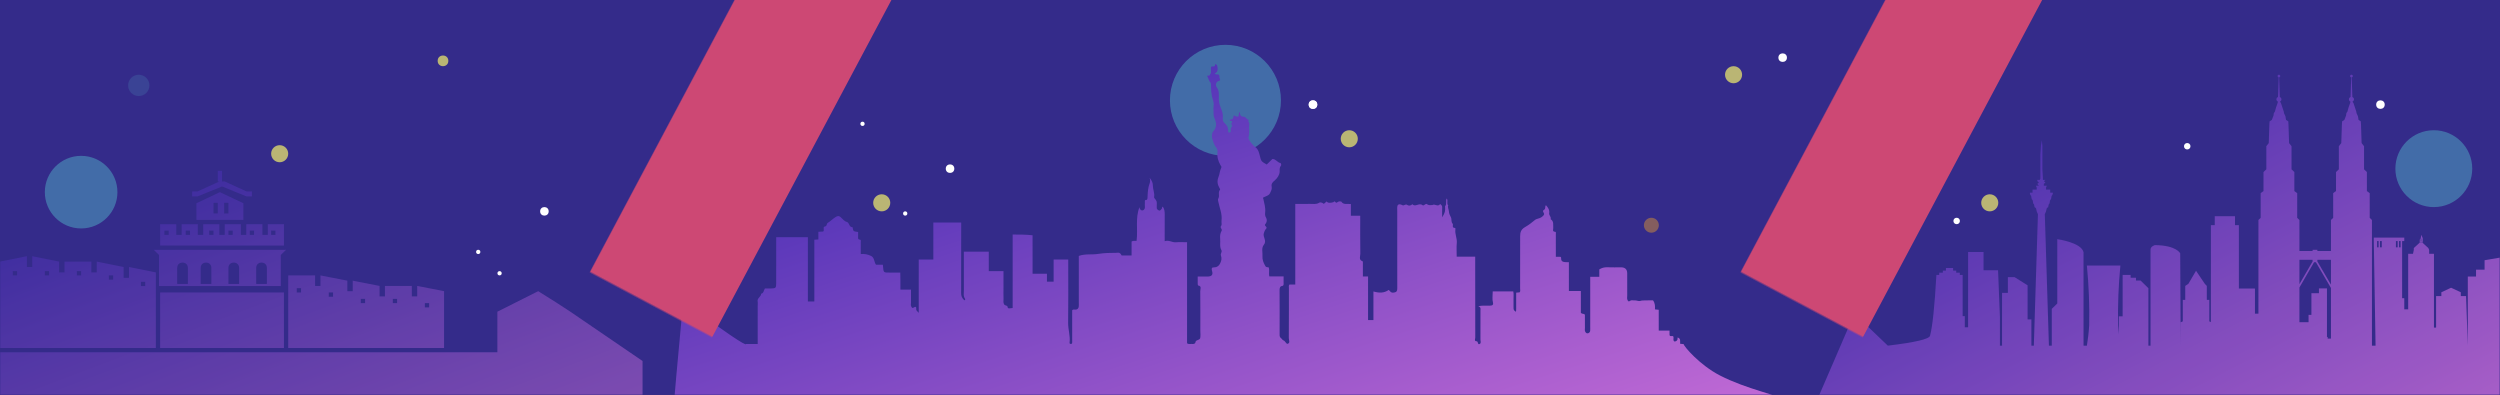 <?xml version="1.0" encoding="UTF-8"?>
<svg width="1171px" height="185px" viewBox="0 0 1171 185" version="1.1" xmlns="http://www.w3.org/2000/svg" xmlns:xlink="http://www.w3.org/1999/xlink">
    <rect x="0" y="0" width="1171" height="185" fill="#333333" stroke="none"/>
    <!-- Generator: sketchtool 50.2 (55047) - http://www.bohemiancoding.com/sketch -->
    <title>A035719E-40D6-4D90-9D91-46BAF4757BE9</title>
    <desc>Created with sketchtool.</desc>
    <defs>
        <rect id="path-1" x="0" y="0" width="1171" height="185"></rect>
        <linearGradient x1="0%" y1="0%" x2="102%" y2="101%" id="linearGradient-3">
            <stop stop-color="#3023AE" offset="0%"></stop>
            <stop stop-color="#C86DD7" offset="100%"></stop>
        </linearGradient>
    </defs>
    <g id="Page-1" stroke="none" stroke-width="1" fill="none" fill-rule="evenodd">
        <g id="Homepage-" transform="translate(-135, -1200)">
            <g id="Screen-Shot-2018-05-27-at-2.20.14-PM" transform="translate(135, 1200)">
                <mask id="mask-2" fill="white">
                    <use xlink:href="#path-1"></use>
                </mask>
                <use id="Mask" fill="#342B8A" xlink:href="#path-1"></use>
                <circle id="Oval-2" fill="#BAB574" mask="url(#mask-2)" cx="207.5" cy="28.5" r="2.5"></circle>
                <circle id="Oval-2-Copy" fill="#BAB574" mask="url(#mask-2)" cx="131" cy="72" r="4"></circle>
                <circle id="Oval-2-Copy-2" fill="#FFFFFF" mask="url(#mask-2)" cx="255" cy="99" r="2"></circle>
                <circle id="Oval-2-Copy-2" fill="#FFFFFF" mask="url(#mask-2)" cx="445" cy="79" r="2"></circle>
                <circle id="Oval-2-Copy-2" fill="#FFFFFF" mask="url(#mask-2)" cx="404" cy="58" r="1"></circle>
                <circle id="Oval-2-Copy-2" fill="#FFFFFF" mask="url(#mask-2)" cx="424" cy="100" r="1"></circle>
                <circle id="Oval-2-Copy-2" fill="#FFFFFF" mask="url(#mask-2)" cx="615" cy="49" r="2"></circle>
                <circle id="Oval-2-Copy-2" fill="#FFFFFF" mask="url(#mask-2)" cx="615" cy="49" r="2"></circle>
                <circle id="Oval-2-Copy-2" fill="#FFFFFF" mask="url(#mask-2)" cx="1115" cy="49" r="2"></circle>
                <circle id="Oval-2-Copy-2" fill="#FFFFFF" mask="url(#mask-2)" cx="1024.5" cy="68.5" r="1.5"></circle>
                <circle id="Oval-2-Copy-2" fill="#FFFFFF" mask="url(#mask-2)" cx="835" cy="27" r="2"></circle>
                <circle id="Oval-2-Copy-2" fill="#FFFFFF" mask="url(#mask-2)" cx="916.5" cy="103.5" r="1.5"></circle>
                <circle id="Oval-2-Copy-2" fill="#FFFFFF" mask="url(#mask-2)" cx="224" cy="118" r="1"></circle>
                <circle id="Oval-2-Copy-2" fill="#FFFFFF" mask="url(#mask-2)" cx="234" cy="128" r="1"></circle>
                <circle id="Oval" fill="#5FEEE4" opacity="0.581" mask="url(#mask-2)" cx="38" cy="90" r="17"></circle>
                <circle id="Oval-Copy-3" fill="#5FEEE4" opacity="0.349" mask="url(#mask-2)" cx="65" cy="40" r="5"></circle>
                <circle id="Oval-Copy-4" fill="#F5A623" opacity="0.641" mask="url(#mask-2)" cx="773.5" cy="105.5" r="3.5"></circle>
                <circle id="Oval-Copy-2" fill="#5FEEE4" opacity="0.581" mask="url(#mask-2)" cx="1140" cy="79" r="18"></circle>
                <circle id="Oval-Copy" fill="#5FEEE4" opacity="0.581" mask="url(#mask-2)" cx="574" cy="47" r="26"></circle>
                <circle id="Oval-2-Copy" fill="#BAB574" mask="url(#mask-2)" cx="632" cy="65" r="4"></circle>
                <circle id="Oval-2-Copy" fill="#BAB574" mask="url(#mask-2)" cx="413" cy="95" r="4"></circle>
                <circle id="Oval-2-Copy" fill="#BAB574" mask="url(#mask-2)" cx="812" cy="35" r="4"></circle>
                <circle id="Oval-2-Copy" fill="#BAB574" mask="url(#mask-2)" cx="932" cy="95" r="4"></circle>
                <path d="M73,163 L73,127.588 L60.414,125.059 L60.414,130.118 L57.897,130.118 L57.897,125.059 L45.31,122.529 L45.31,127.588 L42.793,127.588 L42.793,122.529 L30.207,122.529 L30.207,127.588 L27.69,127.588 L27.69,122.529 L15.103,120 L15.103,125.059 L12.586,125.059 L12.586,120 L0,122.529 L0,163 L73,163 Z M23,129 L21,129 L21,127 L23,127 L23,129 Z M8,129 L6,129 L6,127 L8,127 L8,129 Z M38,129 L36,129 L36,127 L38,127 L38,129 Z M53,131 L51,131 L51,129 L53,129 L53,131 Z M68,134 L66,134 L66,132 L68,132 L68,134 Z M195.414,133.923 L195.414,138.846 L192.897,138.846 L192.897,133.923 L180.31,133.923 L180.31,138.846 L177.793,138.846 L177.793,133.923 L165.207,131.462 L165.207,136.385 L162.69,136.385 L162.69,131.462 L150.103,129 L150.103,133.923 L147.586,133.923 L147.586,129 L135,129 L135,163 L208,163 L208,136.385 L195.414,133.923 Z M141,137 L139,137 L139,135 L141,135 L141,137 Z M156,139 L154,139 L154,137 L156,137 L156,139 Z M171,142 L169,142 L169,140 L171,140 L171,142 Z M186,142 L184,142 L184,140 L186,140 L186,142 Z M201,144 L199,144 L199,142 L201,142 L201,144 Z M125.435,105 L125.435,110 L122.913,110 L122.913,105 L115.348,105 L115.348,110 L112.826,110 L112.826,105 L105.261,105 L105.261,110 L102.739,110 L102.739,105 L95.174,105 L95.174,110 L92.652,110 L92.652,105 L85.087,105 L85.087,110 L82.565,110 L82.565,105 L75,105 L75,115 L133,115 L133,105 L125.435,105 Z M79,110 L77,110 L77,108 L79,108 L79,110 Z M89,110 L87,110 L87,108 L89,108 L89,110 Z M100,110 L98,110 L98,108 L100,108 L100,110 Z M109,110 L107,110 L107,108 L109,108 L109,110 Z M119,110 L117,110 L117,108 L119,108 L119,110 Z M129,110 L127,110 L127,108 L129,108 L129,110 Z M72,117 L74.48,119.429 L74.48,134 L131.52,134 L131.52,119.429 L134,117 L72,117 Z M88,133 L83,133 L83,125.5 C83,124 84,123 85.5,123 C87,123 88,124 88,125.5 L88,133 Z M99,133 L94,133 L94,125.5 C94,124 95,123 96.5,123 C98,123 99,124 99,125.5 L99,133 Z M112,133 L107,133 L107,125.5 C107,124 108,123 109.5,123 C111,123 112,124 112,125.5 L112,133 Z M125,133 L120,133 L120,125.5 C120,124 121,123 122.5,123 C124,123 125,124 125,125.5 L125,133 Z M92,95.2 L92,103 L114,103 L114,95.2 L103,90 L92,95.2 Z M102,100 L100,100 L100,95 L102,95 L102,100 Z M102.727,85 L102,85 L102,80 L104,80 L104,85 L105.273,85 L115.455,89.667 L118,89.667 L118,92 L115.455,92 L104,87.333 L92.545,92 L90,92 L90,89.667 L92.545,89.667 L102.727,85 Z M105,95 L107,95 L107,100 L105,100 L105,95 Z M133,163 L75,163 L75,139.5 L75,137 L133,137 L133,139.5 L133,163 Z M-7,165 L214,165 L232.96,165 L232.96,146 L252.1,136.385 C258.341,140.254 263.36,143.46 267.155,146 C270.951,148.54 282.223,156.239 300.971,169.095 C300.971,184.063 300.971,191.846 300.971,192.444 C300.971,194.861 271.981,194.861 214,192.444 L-7,192.444 L-7,165 Z" id="Shape" fill="url(#linearGradient-3)" fill-rule="nonzero" opacity="0.721" mask="url(#mask-2)"></path>
                <path d="M1163.777,121.892 L1163.777,126.317 L1159.779,126.317 L1159.779,129.518 L1155.919,129.518 L1155.919,161.904 L1155.102,138.669 L1152.642,138.669 L1152.642,136.897 L1148.085,134.77 L1143.527,136.897 L1143.527,138.669 L1141.067,138.669 L1141.067,153.453 L1140.067,153.453 L1140.067,118.882 L1137.814,118.882 L1137.814,117.035 L1137.423,116.176 L1134.66,113.646 L1134.799,112.952 L1134.799,112.258 L1134.799,111.564 L1134.169,109.972 L1133.889,111.564 L1133.407,112.258 L1133.407,112.952 L1133.407,113.646 L1130.633,116.176 L1130.633,117.035 L1130.242,118.882 L1127.989,118.882 L1127.989,144.903 L1126.165,144.903 L1126.165,139.686 L1125.158,139.686 L1125.158,112.917 L1126.165,112.917 L1126.165,111.285 L1111.888,111.285 L1111.888,112.917 L1112.713,161.904 L1111.02,161.904 L1111.02,103.031 L1109.977,102.046 L1109.977,90.473 L1108.648,89.488 L1108.648,80.575 L1107.32,79.31 L1107.32,68.472 L1106.182,67.027 L1105.898,58.439 L1105.799,56.827 L1104.741,56.163 L1104.47,54.46 L1103.79,52.971 L1103.709,52.356 L1103.03,50.274 L1102.366,48.279 L1101.891,47.591 C1102.329,47.413 1102.612,46.983 1102.603,46.51 C1102.594,46.037 1102.296,45.619 1101.851,45.457 L1101.538,36.239 C1101.854,36.178 1102.072,35.886 1102.041,35.565 C1102.01,35.245 1101.741,35 1101.419,35 C1101.096,35 1100.827,35.245 1100.796,35.565 C1100.765,35.886 1100.983,36.178 1101.299,36.239 L1100.986,45.457 C1100.542,45.619 1100.243,46.037 1100.234,46.51 C1100.225,46.983 1100.508,47.412 1100.946,47.591 L1100.834,48.182 L1100.123,50.153 L1099.539,52.252 L1099.047,52.971 L1098.884,54.135 L1098.096,56.163 L1097.044,56.859 L1096.939,58.439 L1096.654,67.027 L1095.516,68.472 L1095.516,79.31 L1094.188,80.575 L1094.188,89.488 L1092.86,90.473 L1092.86,102.046 L1091.816,103.031 L1091.816,117.581 L1085.457,117.581 L1085.457,117.003 L1083.218,117.003 L1083.218,117.581 L1077.049,117.581 L1077.049,103.031 L1076.006,102.046 L1076.006,90.473 L1074.678,89.488 L1074.678,80.575 L1073.35,79.31 L1073.35,68.472 L1072.211,67.027 L1071.927,58.439 L1071.829,56.827 L1070.77,56.163 L1070.499,54.46 L1069.819,52.971 L1069.738,52.356 L1069.059,50.274 L1068.396,48.279 L1067.92,47.591 C1068.358,47.412 1068.641,46.983 1068.633,46.51 C1068.624,46.037 1068.325,45.619 1067.88,45.457 L1067.567,36.239 C1067.884,36.178 1068.101,35.886 1068.07,35.565 C1068.039,35.245 1067.77,35 1067.448,35 C1067.126,35 1066.856,35.245 1066.825,35.565 C1066.794,35.886 1067.012,36.178 1067.328,36.239 L1067.015,45.457 C1066.571,45.619 1066.272,46.037 1066.263,46.51 C1066.254,46.983 1066.537,47.412 1066.976,47.591 L1066.863,48.182 L1066.152,50.153 L1065.568,52.252 L1065.076,52.971 L1064.913,54.135 L1064.125,56.163 L1063.073,56.859 L1062.969,58.439 L1062.684,67.027 L1061.546,68.472 L1061.546,79.31 L1060.218,80.575 L1060.218,89.488 L1058.89,90.473 L1058.89,102.046 L1057.846,103.031 L1057.846,146.935 L1056.22,146.935 L1056.22,135.159 L1048.695,135.159 L1048.695,105.44 L1046.883,105.44 L1046.883,101.261 L1037.387,101.261 L1037.387,105.44 L1035.575,105.44 L1035.575,150.851 L1034.832,150.523 L1034.832,140.466 L1033.673,140.466 L1033.673,133.918 L1032.737,132.943 L1028.623,126.824 L1025.031,132.943 L1023.573,133.918 L1023.573,140.466 L1022.413,140.466 L1022.413,150.523 L1021.44,150.952 L1021.44,161.904 L1021.205,118.678 C1021.205,118.678 1019.579,114.94 1009.378,114.801 C1009.378,114.801 1007.308,115.355 1007.308,116.878 L1007.308,161.904 L1006.305,161.904 L1006.305,134.978 L1002.64,131.401 L1000.494,131.401 L1000.494,130.083 L997.985,130.083 L997.985,128.765 L994.247,128.765 L994.247,148.179 L992.477,148.179 L992.477,156.647 C992.326,155.254 992.199,153.811 992.11,152.342 C991.929,143.011 992.29,133.678 993.189,124.389 L977.498,124.389 C978.397,133.678 978.758,143.011 978.577,152.342 C978.369,155.774 977.957,159.061 977.504,161.904 L975.93,161.904 L975.93,118.1 C974.773,113.51 963.631,112.029 963.631,112.029 L963.631,142.144 L961.049,144.664 L961.049,161.904 L959.712,161.904 L957.788,100.326 L958.311,99.156 L958.598,97.98 C958.598,97.371 959.361,97.032 959.361,97.032 L959.556,96.048 C959.586,95.739 959.753,95.461 960.012,95.291 L960.19,94.115 C960.21,93.773 960.405,93.465 960.706,93.301 L960.895,92.183 C960.906,91.881 961.043,91.599 961.274,91.404 L961.531,90.838 L961.531,90.25 L960.315,90.25 L960.315,88.797 L958.369,88.797 L958.369,87.817 L958.754,87.013 L957.33,87.013 L957.33,86.111 L958.083,85.524 L957.33,84.843 L958.083,84.256 L956.904,84.256 L956.904,83.545 L956.651,79.215 L956.651,72.566 L956.651,68.206 L956.38,65.691 L955.977,68.206 L955.705,72.257 L955.705,78.906 L955.705,83.545 L955.453,84.256 L954.275,84.256 L954.275,84.843 L955.027,85.524 L954.275,86.111 L955.027,87.013 L953.602,87.013 L953.986,87.817 L953.987,88.797 L952.041,88.797 L952.041,90.25 L950.825,90.25 L950.825,90.838 L951.083,91.404 C951.313,91.599 951.451,91.881 951.461,92.182 L951.65,93.301 C951.951,93.465 952.146,93.773 952.166,94.115 L952.344,95.291 C952.603,95.461 952.771,95.739 952.801,96.047 L952.996,97.032 C952.996,97.032 953.758,97.371 953.758,97.98 L954.047,99.156 L954.566,100.326 L952.645,161.904 L951.507,161.904 L951.507,149.591 L949.722,149.591 L949.722,133.634 L943.645,129.822 L940.483,129.822 L940.483,137.164 L937.758,137.164 L937.758,161.904 L936.761,161.904 L936.761,148.411 L935.893,126.599 L929.092,126.599 L929.092,118.032 L921.857,118.032 L921.857,153.289 L920.313,153.289 L920.313,148.065 L919.306,148.065 L919.306,128.765 L917.98,128.765 L917.98,127.729 L916.292,127.729 L916.292,126.74 L914.845,126.74 L914.845,125.517 L911.469,125.517 L911.469,126.74 L910.022,126.74 L910.022,127.729 L908.333,127.729 L908.333,128.765 L907.007,128.765 C906.19,143.395 905.195,152.902 904.02,157.287 C903.607,158.828 897.022,160.367 884.263,161.904 L868.59,146.935 L849.564,190.991 L907.007,197 L1170.947,197 L1170.947,120.668 L1163.777,121.892 Z M1077.049,121.693 L1083.218,121.693 L1083.218,122.335 L1083.271,122.364 L1077.049,133.095 L1077.049,121.693 Z M1091.816,158.603 L1090.272,158.603 L1090.272,157.808 L1089.951,157.808 L1089.951,135.084 L1086.191,135.084 L1086.191,137.336 L1082.666,137.336 L1082.666,147.473 L1081.328,147.473 L1081.328,150.924 L1077.049,150.924 L1077.049,134.661 L1083.964,122.735 L1084.338,122.935 L1084.715,122.733 L1091.817,134.893 L1091.816,158.603 Z M1091.816,133.336 L1085.408,122.362 L1085.457,122.335 L1085.457,121.693 L1091.816,121.693 L1091.816,133.336 Z M1114.147,115.857 L1113.421,115.857 L1113.421,112.917 L1114.147,112.917 L1114.147,115.857 Z M1115.622,115.857 L1114.782,115.857 L1114.782,112.917 L1115.622,112.917 L1115.622,115.857 Z M1123.064,115.857 L1122.249,115.857 L1122.249,112.917 L1123.064,112.917 L1123.064,115.857 Z M1124.45,115.857 L1123.699,115.857 L1123.699,112.917 L1124.45,112.917 L1124.45,115.857 Z M1133.889,113.646 L1133.688,113.646 L1133.688,113.226 L1133.889,113.226 L1133.889,113.646 Z M1133.889,112.952 L1133.688,112.952 L1133.688,112.532 L1133.889,112.532 L1133.889,112.952 Z M1133.889,112.258 L1133.688,112.258 L1133.688,111.838 L1133.889,111.838 L1133.889,112.258 Z M1134.369,113.646 L1134.169,113.646 L1134.169,113.226 L1134.369,113.226 L1134.369,113.646 Z M1134.369,112.952 L1134.169,112.952 L1134.169,112.532 L1134.369,112.532 L1134.369,112.952 Z M1134.369,112.258 L1134.169,112.258 L1134.169,111.838 L1134.369,111.838 L1134.369,112.258 Z" id="Shape" fill="url(#linearGradient-3)" fill-rule="nonzero" opacity="0.902" mask="url(#mask-2)"></path>
                <path d="M786.961,161.017 C786.961,160.429 787.03,159.82 786.94,159.232 C786.855,158.665 786.458,158.289 785.801,158.077 C785.769,158.506 785.78,158.808 785.716,159.089 C785.595,159.64 784.504,160.185 784.17,159.868 C783.54,159.274 784.011,158.501 783.857,157.828 C783.63,156.78 782.141,158.088 782.009,156.843 C781.982,156.637 782.003,156.43 782.003,156.223 C782.003,155.837 782.003,155.45 782.003,154.841 C780.24,154.841 778.64,154.841 776.951,154.841 C776.951,151.451 776.951,148.284 776.951,145.106 C776.357,145.037 775.87,144.989 775.181,144.91 C775.266,143.443 775.24,141.954 774.27,140.688 C773.264,140.688 772.226,140.62 771.209,140.71 C770.229,140.789 769.281,140.593 768.232,140.974 C767.628,141.202 766.469,140.614 765.526,140.699 C764.837,140.768 764.117,140.418 763.46,140.953 C762.66,141.599 762.369,140.62 762.247,140.307 C762.041,139.762 762.189,139.094 762.189,138.469 C762.189,134.963 762.21,131.456 762.184,127.95 C762.168,126.181 761.188,125.238 759.376,125.222 C757.21,125.201 755.038,125.296 752.877,125.191 C751.521,125.122 750.346,125.445 749.111,126.181 C749.111,127.219 749.111,128.326 749.111,129.65 C747.623,129.65 746.23,129.65 744.858,129.65 C744.858,137.606 744.858,145.344 744.858,153.077 C744.858,153.697 744.911,154.322 744.842,154.936 C744.768,155.598 744.286,156.059 743.682,156.139 C742.994,156.229 742.591,155.614 742.411,155.063 C742.263,154.597 742.379,154.047 742.379,153.527 C742.379,151.462 742.39,149.401 742.364,147.341 C741.553,146.774 740.997,147.134 740.473,146.525 C740.473,143.268 740.473,139.894 740.473,136.303 C738.571,136.303 736.765,136.303 734.864,136.303 C734.864,131.674 734.864,127.267 734.864,122.828 C732.48,122.802 731.119,122.849 731.225,120.826 C731.257,120.233 730.769,120.275 730.361,120.275 C729.869,120.275 729.376,120.275 728.757,120.275 C728.757,116.711 728.762,113.326 728.746,109.936 C728.746,109.454 728.968,108.601 728.444,108.575 C726.935,108.49 727.597,107.442 727.538,106.79 C727.411,105.318 727.951,103.665 726.299,102.659 C726.717,101.573 725.462,100.9 725.637,99.825 C725.891,98.326 725.091,97.177 724.122,96.123 C723.492,96.711 724.143,97.78 723.243,98.268 C721.977,98.951 723.576,99.74 723.206,100.519 C722.93,101.091 722.491,101.382 722.009,101.742 C721.05,102.457 719.826,102.288 718.831,103.146 C717.448,104.359 715.875,105.492 714.307,106.388 C712.379,107.489 712.03,108.888 712.035,110.741 C712.04,118.893 712.04,127.039 712.025,135.185 C712.025,135.768 712.268,136.409 711.786,136.938 C711.288,136.981 710.801,137.023 710.176,137.076 C710.176,139.709 710.181,142.267 710.176,144.83 C710.176,145.233 710.165,145.641 710.075,146.038 C708.984,145.471 708.947,144.862 708.942,144.258 C708.926,142.918 708.968,141.573 708.931,140.233 C708.894,138.941 709.101,137.622 708.809,136.494 C705.43,136.494 702.268,136.494 699.191,136.494 C699.191,138.337 698.862,140.148 699.313,141.748 C699.572,142.68 699.048,142.961 698.794,143.035 C698.131,143.236 697.385,143.146 696.68,143.178 C695.414,143.241 694.117,143.008 692.422,143.459 C693.841,143.951 693.444,144.788 693.449,145.461 C693.476,149.995 693.481,154.539 693.444,159.073 C693.439,159.751 693.873,160.673 693.142,161.08 C691.961,161.743 692.597,159.852 691.564,159.83 C690.42,159.804 691.013,158.697 691.013,158.12 C690.97,146.562 690.981,135.016 690.981,123.464 C690.981,122.452 690.981,121.441 690.981,120.217 C687.999,120.217 685.16,120.217 682.316,120.217 C682.316,117.939 682.162,115.863 682.358,113.824 C682.57,111.663 681.442,109.703 681.691,107.574 C681.723,107.288 681.807,106.785 681.463,106.769 C679.821,106.695 680.864,105.281 680.414,104.783 C679.556,103.84 680.102,102.669 679.567,101.7 C679.106,100.879 678.698,99.92 678.666,99.004 C678.629,98.056 677.951,97.187 678.364,96.213 C677.411,95.323 678.481,94.009 677.628,92.95 C676.998,94.147 677.835,95.577 676.876,96.583 C677.04,98.861 676.839,99.687 675.504,101.801 C675.504,100.037 675.462,98.506 675.52,96.981 C675.547,96.213 674.932,95.985 674.562,95.535 C673.566,97.145 672.077,95.286 670.949,96.038 C669.689,96.117 669.064,96.181 668.402,95.63 C667.724,95.069 666.966,96.673 666.283,96.101 C664.731,94.809 662.914,97.224 661.489,95.614 C660.902,96.488 659.704,96.393 659.291,96.064 C658.343,95.312 657.729,96.483 656.956,96.149 C655.006,95.069 654.609,96.234 654.561,96.435 C654.381,97.108 654.466,97.855 654.466,98.575 C654.461,104.761 654.466,110.953 654.466,117.14 C654.466,123.019 654.45,128.898 654.482,134.777 C654.487,135.646 654.487,136.562 653.603,136.859 C652.798,137.129 651.807,137.314 651.097,136.419 C650.912,136.176 650.668,135.974 650.483,135.789 C648.285,137.352 645.949,137.293 643.311,136.515 C643.311,140.953 643.311,145.44 643.311,149.915 C642.4,149.915 641.707,149.915 640.796,149.915 C640.796,143.098 640.796,136.345 640.796,129.491 C639.885,129.491 639.191,129.491 638.375,129.491 C638.375,127.442 638.38,125.498 638.37,123.554 C638.37,123.151 638.417,122.452 638.264,122.399 C636.246,121.711 637.199,120.047 637.178,118.861 C637.077,113.003 637.13,107.14 637.13,101.059 C635.626,101.059 634.228,101.059 632.745,101.059 C632.745,99.115 632.745,97.394 632.745,95.567 C631.135,95.333 629.318,96.117 628.205,94.369 C626.722,94.136 626.558,94.804 626.055,94.936 C625.488,95.09 625.282,93.739 624.598,94.703 C622.866,95.185 621.908,95.085 621.42,94.343 C620.981,94.73 620.547,95.122 620.091,95.487 C619.111,94.698 618.295,94.703 617.914,94.947 C616.489,95.858 614.969,95.455 613.497,95.498 C611.267,95.561 609.032,95.514 606.706,95.514 C606.706,108.273 606.706,120.72 606.706,133.284 C605.7,133.284 604.805,133.284 603.968,133.284 C603.534,133.84 603.724,134.375 603.724,134.862 C603.709,142.701 603.74,150.54 603.677,158.379 C603.672,159.274 604.445,160.646 603.147,161.022 C602.427,161.234 602.088,159.724 601.14,159.423 C600.705,159.285 600.435,158.681 600.022,158.379 C599.461,157.961 599.365,157.442 599.365,156.78 C599.387,149.767 599.402,142.754 599.349,135.736 C599.344,134.883 599.678,134.073 600.266,134.004 C601.41,133.888 601.235,133.231 601.235,132.537 C601.24,131.541 601.24,130.551 601.24,129.454 C598.804,129.454 596.664,129.454 594.561,129.454 C594.185,127.992 594.736,126.541 594.244,125.233 C592.919,125.1 592.962,125.079 592.564,124.385 C591.77,123.003 591.219,121.562 591.341,119.942 C591.468,118.162 590.748,116.192 591.987,114.656 C593.518,112.754 591.42,111.038 591.971,109.264 C592.199,108.543 592.474,107.738 592.978,107.23 C593.989,106.207 591.982,105.911 592.591,105.085 C593.571,103.967 593.476,102.685 593.046,102.007 C592.464,101.091 592.522,100.238 592.612,99.401 C592.829,97.256 592.178,95.249 591.765,93.22 C591.653,92.696 591.277,92.68 592.045,92.362 C594.741,91.234 594.593,91.112 595.388,89.369 C595.721,88.639 595.737,87.955 595.631,87.325 C595.377,85.932 596.262,85.227 597.093,84.512 C598.348,83.427 599.312,81.896 599.381,80.551 C599.429,79.565 599.196,78.57 599.959,77.68 C600.17,77.436 600.25,76.488 599.662,76.356 C598.29,76.027 597.607,74.481 596.007,74.459 C595.133,75.312 594.201,76.213 593.333,77.06 C590.647,75.54 590.742,75.519 590.059,72.812 C589.715,71.43 589.392,69.941 588.068,68.988 C587.406,68.511 586.849,67.876 586.309,67.245 C585.52,66.324 584.593,64.984 584.847,64.078 C585.435,62.023 584.869,60.021 585.165,58.029 C585.266,57.367 584.212,56.79 585.059,56.101 C583.894,56.181 583.624,54.661 582.564,54.666 C580.981,54.671 580.801,53.676 580.774,52.457 C579.863,53.019 580.589,53.956 579.9,54.645 C578.354,54.629 578.338,53.85 577.808,54.216 C577.591,55.741 577.591,55.741 575.912,56.149 C576.066,56.801 577.787,56.515 577.024,57.351 C576.198,58.268 577.575,58.84 577.014,59.332 C576.23,60.021 576.595,60.837 576.473,61.605 C576.42,61.928 576.224,62.102 575.843,62.092 C575.462,62.081 575.234,61.896 575.26,61.567 C575.372,60.079 574.921,58.792 573.777,57.855 C572.872,57.113 572.639,56.25 572.766,55.164 C572.962,53.448 572.353,51.822 571.749,50.328 C571.171,48.898 570.87,47.547 570.901,46.032 C570.933,44.263 571.14,42.5 569.911,40.863 C569.18,39.888 569.588,38.389 570.626,38.029 C571.616,37.685 571.717,37.584 571.261,36.647 C571.018,36.149 571.5,35.339 570.695,34.915 C570.192,34.65 569.477,35.217 569.063,34.406 C570.716,33.575 570.419,32.108 570.128,30.704 C570.091,30.535 569.217,29.613 569.191,30.185 C569.111,31.832 567.554,30.625 567.204,31.461 C567.204,31.875 567.204,32.288 567.204,32.696 C567.204,33.008 567.178,33.321 567.21,33.623 C567.284,34.338 566.791,34.835 566.558,35.275 C566.325,35.715 564.927,34.883 565.695,36.117 L566.606,38.268 C567.019,38.601 567.225,38.988 567.22,39.571 C567.204,41.462 567.305,43.321 567.702,45.217 C567.978,46.53 568.661,47.807 568.475,49.274 C568.295,50.699 568.428,52.155 568.444,53.601 C568.449,54.29 568.645,54.888 568.931,55.566 C569.736,57.447 570.086,59.422 568.47,61.271 C567.485,62.394 567.496,64.057 567.919,65.286 C568.343,66.509 568.714,67.929 569.524,68.919 C570.207,69.751 570.388,70.519 570.276,71.414 C570.011,73.575 570.631,75.513 571.664,77.341 C571.908,77.775 572.321,78.029 572.014,78.639 C571.346,79.947 571.293,81.509 570.785,82.77 C569.969,84.783 570.218,86.366 571.209,88.066 C571.346,88.31 571.585,88.755 571.51,88.834 C570.335,90.026 571.404,91.647 570.716,92.844 C570.361,93.464 570.509,93.755 570.631,94.38 C571.219,97.357 572.57,100.212 572.162,103.363 C572.056,104.163 572.411,105.249 571.998,105.747 C571.171,106.742 572.734,107.224 572.188,108.135 C571.526,109.248 571.399,110.561 571.526,111.88 C571.696,113.654 571.161,115.482 572.12,117.209 C572.543,117.966 571.595,118.866 571.855,119.587 C572.331,120.911 572.183,121.991 571.574,123.252 C570.859,124.751 569.874,125.249 568.269,125.275 C567.527,125.286 567.411,125.948 567.723,126.928 C568.301,128.75 567.506,129.513 565.578,129.539 C564.063,129.56 562.549,129.544 561.002,129.544 C561.002,130.837 560.991,131.864 561.007,132.887 C561.013,133.173 561.081,133.692 561.182,133.707 C563.046,134.004 562.188,135.445 562.199,136.345 C562.273,142.532 562.236,148.723 562.236,154.91 C562.236,156.043 562.4,157.214 562.188,158.305 C561.998,159.264 560.663,159.137 560.091,159.852 C559.842,161.276 558.989,161.17 558.195,161.102 C557.506,161.038 556.77,161.351 556.018,160.805 C556.018,145.122 556.018,129.37 556.018,113.453 C554.18,113.453 552.443,113.347 550.721,113.485 C548.984,113.617 547.506,112.288 545.536,112.992 C545.536,108.501 545.504,104.481 545.552,100.455 C545.568,99.131 545.44,97.897 544.657,96.801 C544.148,96.949 544.434,97.505 544.201,97.738 C543.798,98.141 543.444,98.935 542.744,98.538 C542.284,98.278 541.664,97.876 541.818,97.092 C541.855,96.891 541.818,96.679 541.823,96.472 C541.897,94.407 541.913,94.396 541.108,93.262 C540.88,92.939 540.499,92.722 540.583,92.24 C540.912,90.408 539.99,88.707 539.996,86.928 C539.996,85.736 539.662,84.751 538.475,83.231 C539.111,85.185 538.258,86.276 537.999,87.516 C537.623,89.306 537.533,91.059 537.48,92.855 C537.474,93.125 537.262,93.623 537.183,93.617 C535.891,93.501 536.309,94.454 536.261,95.074 C536.219,95.588 536.203,96.112 536.261,96.621 C536.373,97.547 536.039,98.405 535.202,98.538 C534.392,98.67 533.788,98.003 533.73,97.034 C531.701,102.124 533.068,107.553 532.368,112.812 C531.526,112.929 530.795,112.611 530.033,113.12 C530.033,115.201 530.033,117.336 530.033,119.645 C528.401,119.645 526.876,119.645 525.356,119.645 C524.577,117.924 523.507,118.427 522.829,118.427 C520.017,118.432 517.231,118.464 514.408,118.925 C511.473,119.401 508.38,118.766 505.308,119.878 C505.308,120.492 505.308,121.197 505.308,121.901 C505.308,128.501 505.308,135.1 505.308,141.705 C505.308,142.32 505.371,142.945 505.292,143.559 C505.181,144.428 504.736,145.005 503.74,145.026 C503.258,145.037 502.713,144.804 502.209,145.307 C502.209,147.299 502.209,149.354 502.209,151.404 C502.209,154.391 502.209,157.383 502.215,160.376 C502.215,160.863 502.045,161.139 501.521,161.102 C501.166,161.08 500.933,160.9 500.981,160.545 C501.404,157.383 500.266,154.359 500.313,151.202 C500.446,142.336 500.361,133.459 500.361,124.592 C500.361,123.586 500.361,122.579 500.361,121.557 C498.009,121.557 495.869,121.557 493.518,121.557 C493.518,125.063 493.518,128.517 493.518,131.933 C492.4,131.933 491.5,131.933 490.387,131.933 C490.387,130.673 490.387,129.486 490.387,128.21 C488.03,128.21 485.891,128.21 483.655,128.21 C483.655,122.134 483.655,116.165 483.65,110.196 C480.356,109.857 477.389,109.857 474.328,109.857 C474.328,121.393 474.328,132.812 474.328,144.274 C473.443,144.385 472.072,144.645 472.04,144.115 C471.971,142.844 470.822,143.284 470.387,142.653 C469.783,141.774 470.091,140.884 470.054,140.005 C469.979,138.358 470.032,136.705 470.032,135.053 C470.032,132.405 470.032,129.756 470.032,127.007 C467.633,127.007 465.499,127.007 463.142,127.007 C463.142,123.866 463.142,120.826 463.142,117.892 C459.137,117.892 455.35,117.892 451.462,117.892 C451.462,123.962 451.441,129.931 451.478,135.9 C451.489,137.272 451.097,138.718 452.061,139.984 C452.246,140.233 451.987,140.583 451.674,140.667 C450.387,139.407 450.191,138.39 450.197,137.262 C450.239,127.15 450.223,117.044 450.223,106.933 C450.223,106.033 450.223,105.132 450.223,104.237 C445.795,104.237 441.595,104.237 437.177,104.237 C437.177,110.021 437.177,115.741 437.177,121.562 C434.82,121.562 432.681,121.562 430.334,121.562 C430.334,129.862 430.334,138.061 430.334,146.557 C429.773,145.784 429.095,145.561 429.169,144.783 C429.264,143.803 428.931,143.39 427.961,144.057 C427.151,144.613 426.939,143.718 426.754,143.358 C426.542,142.95 426.706,142.357 426.706,141.838 C426.706,139.809 426.706,137.775 426.706,135.651 C424.916,135.651 423.396,135.651 421.754,135.651 C421.754,134.221 421.759,132.897 421.754,131.573 C421.743,130.265 421.717,128.967 421.695,127.68 C420.101,127.68 418.761,127.669 417.421,127.68 C413.311,127.733 413.989,127.791 413.528,123.999 C412.437,123.999 411.33,123.999 410.302,123.999 C409.365,122.611 409.598,120.651 408.02,119.883 C406.542,119.163 404.905,118.808 403.184,118.999 C403.184,117.007 403.2,115.259 403.173,113.511 C403.168,113.056 403.459,112.341 402.749,112.246 C402.071,112.156 401.902,111.912 401.934,111.292 C401.976,110.392 401.944,109.486 401.944,108.67 C399.672,108.368 399.672,108.368 399.349,106.446 C397.511,106.382 397.988,104.269 396.621,103.951 C395.641,103.729 394.672,102.606 393.856,101.817 C392.829,100.821 392.061,101.244 391.309,101.721 C390.064,102.51 389.01,103.607 387.749,104.369 C387.034,104.804 387.516,105.89 386.341,106.101 C385.239,106.297 386.314,107.754 385.583,108.453 C384.926,108.485 384.232,108.522 383.327,108.564 C383.327,109.809 383.327,111.001 383.327,112.156 C382.617,112.203 382.13,112.235 381.431,112.283 C381.431,122.023 381.431,131.658 381.431,141.192 C380.308,141.192 379.407,141.192 378.411,141.192 C378.411,131.107 378.411,121.128 378.411,111.096 C373.411,111.096 368.517,111.096 363.57,111.096 C363.57,115.238 363.57,119.253 363.57,123.268 C363.57,126.467 363.586,129.666 363.565,132.865 C363.554,134.857 363.305,135.074 361.25,135.106 C360.233,135.127 359.216,135.111 358.274,135.111 C357.67,136.033 357.797,137.32 356.505,137.59 C356.563,139.041 354.555,139.555 354.884,141.181 C355.022,141.875 354.905,142.622 354.905,143.342 C354.905,149.2 354.905,155.069 354.905,161.144 C352.982,161.144 351.171,161.144 349.418,161.144 C349.418,162.198 339.61,155.547 319.995,141.192 C317.116,171.903 315.676,188.095 315.676,189.768 C315.676,196.998 349.418,187.827 349.418,195 C495.912,195 642.326,195 788.645,195 C788.645,185.955 833.723,195.545 833.723,186.609 C833.723,185.299 818.219,182.36 805.607,175.864 C796.136,170.985 788.645,162.175 788.645,161.192 C788.132,161.149 787.639,161.096 786.961,161.017 Z" id="Shape" fill="url(#linearGradient-3)" fill-rule="nonzero" mask="url(#mask-2)"></path>
                <rect id="Rectangle-9" fill="#CD4874" mask="url(#mask-2)" transform="translate(330.727, 94.041) rotate(28) translate(-330.727, -94.041) " x="298.227" y="-35.959" width="65" height="260"></rect>
                <rect id="Rectangle-9-Copy" fill="#CD4874" mask="url(#mask-2)" transform="translate(869.727, 94.041) rotate(28) translate(-869.727, -94.041) " x="837.227" y="-35.959" width="65" height="260"></rect>
            </g>
        </g>
    </g>
</svg>